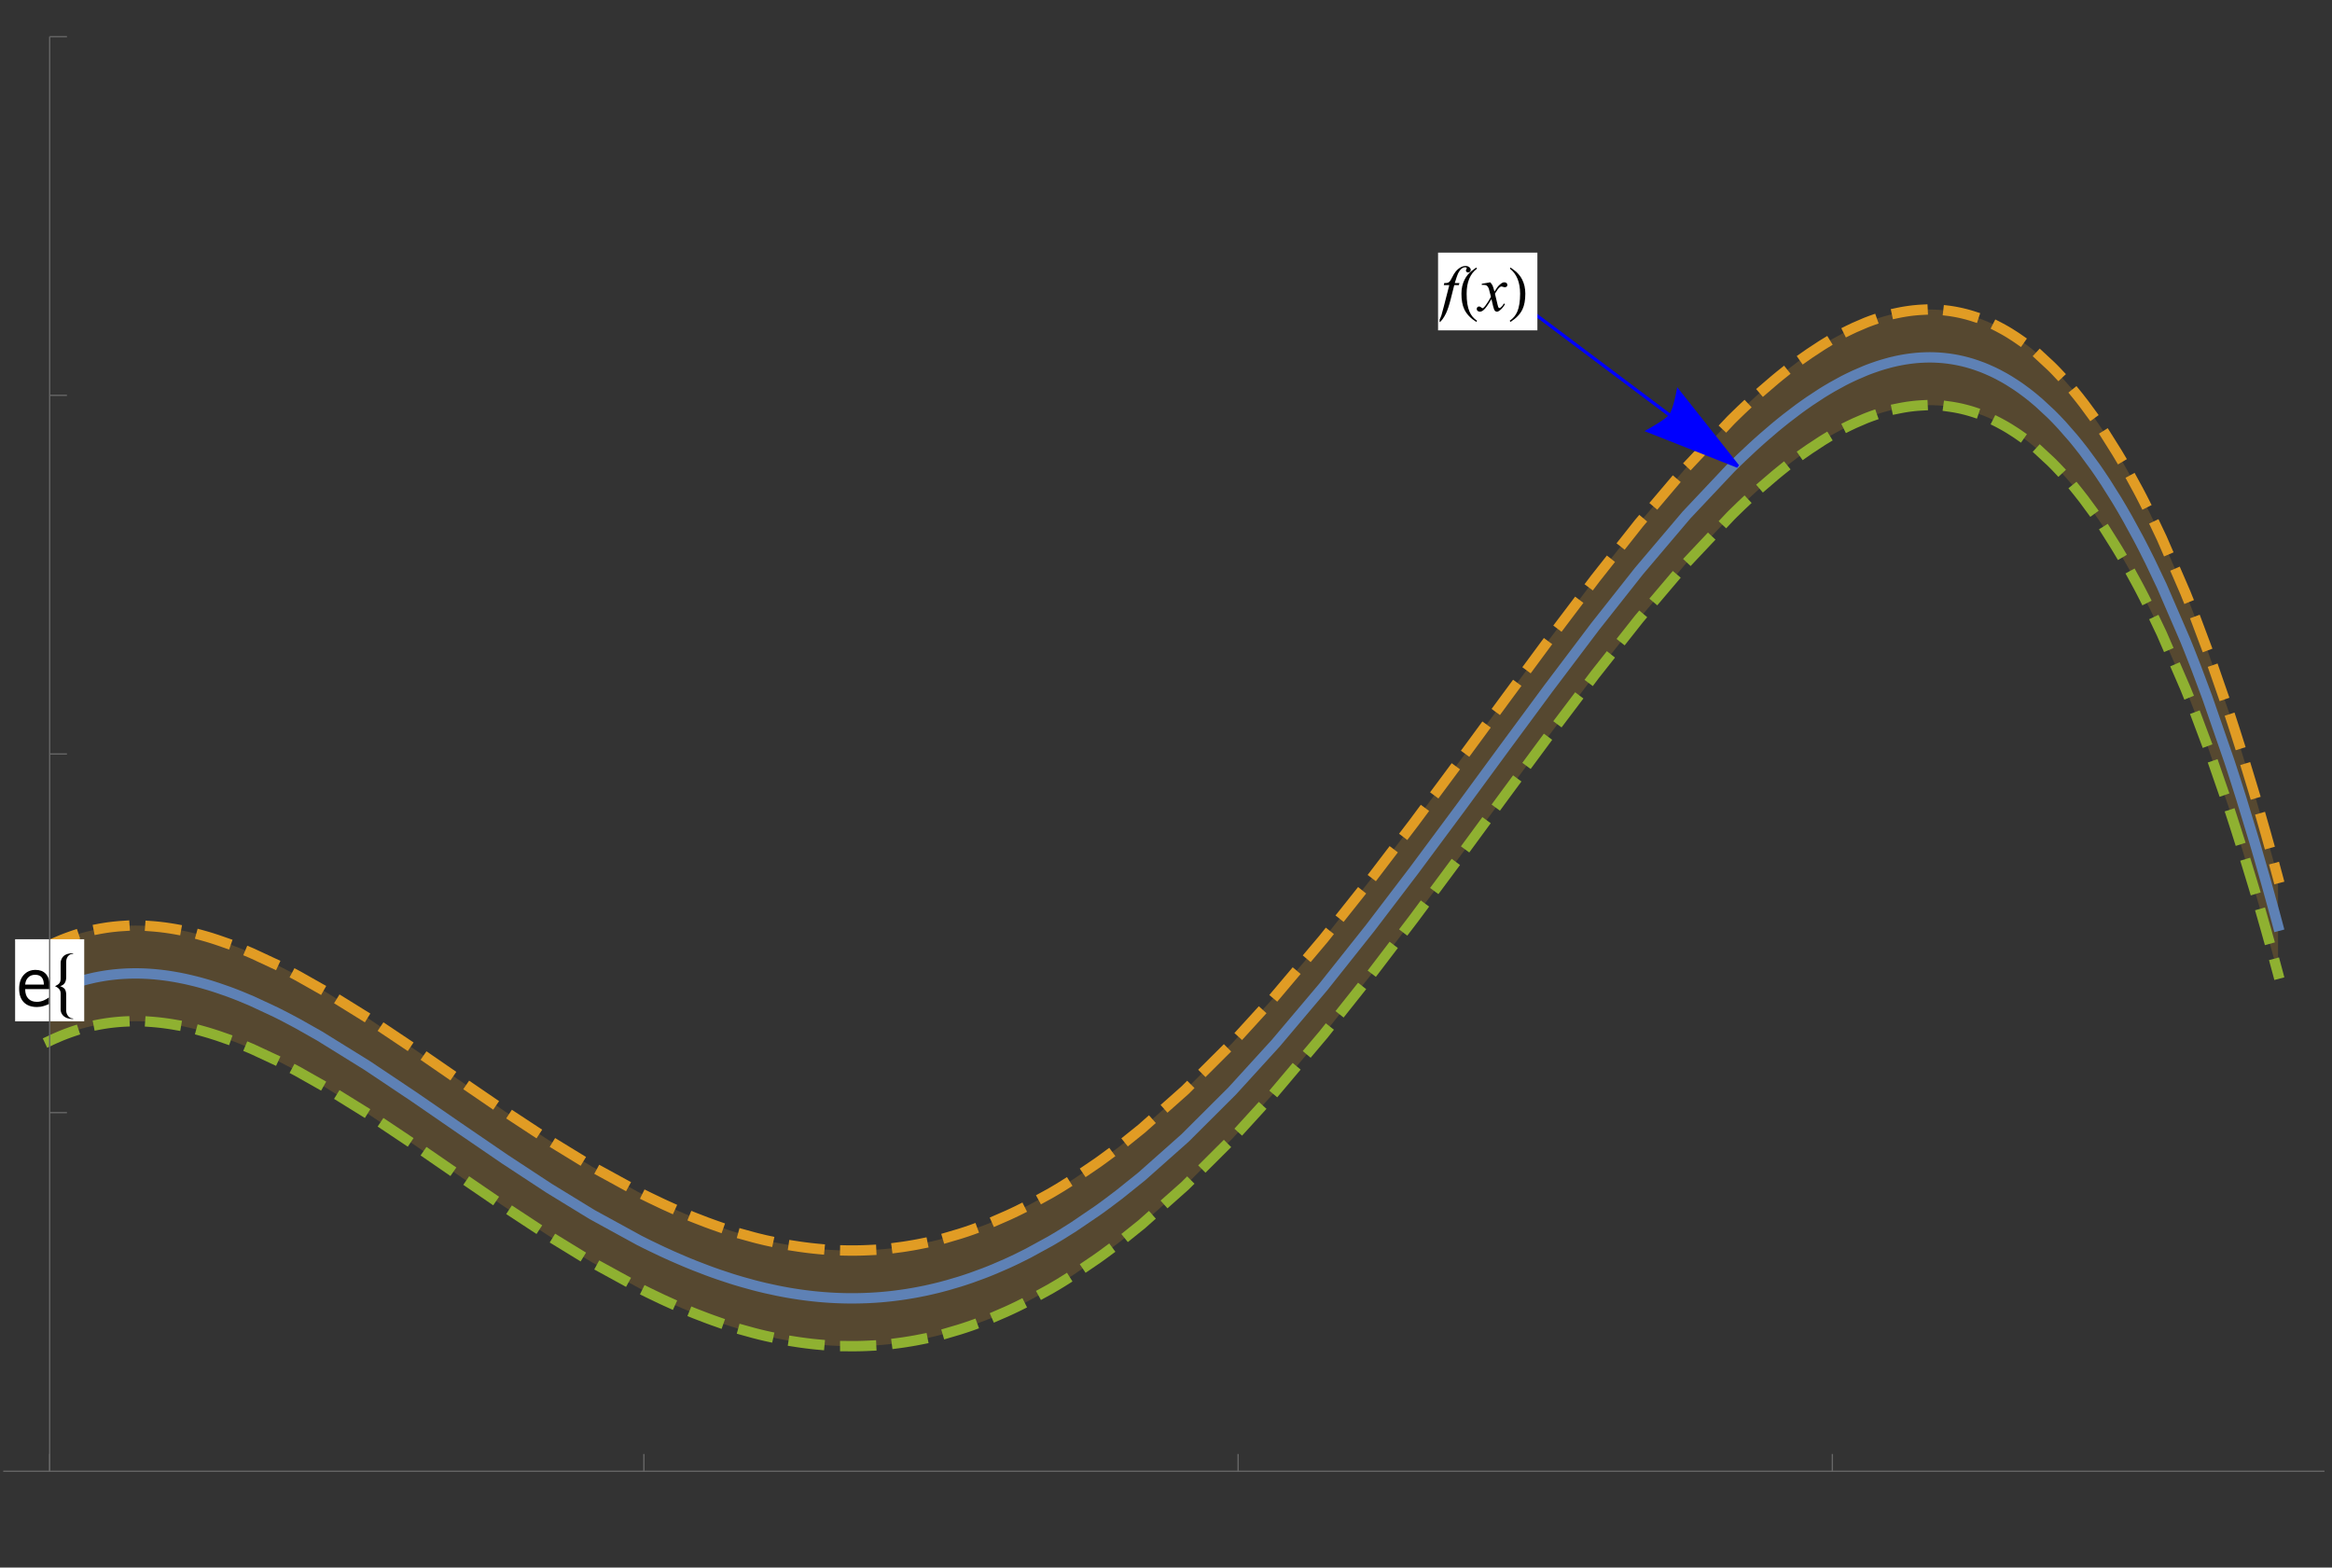 <?xml version="1.0" encoding="UTF-8"?>
<svg xmlns="http://www.w3.org/2000/svg" xmlns:xlink="http://www.w3.org/1999/xlink" width="540pt" height="363pt" viewBox="0 0 540 363" version="1.1">
<rect x="0" y="0" width="540" height="363" fill="#333333" stroke="none"/>
<defs>
<g>
<symbol overflow="visible" id="glyph0-0">
<path style="stroke:none;" d="M 1.875 0 L 1.875 -11.25 L 13.125 -11.25 L 13.125 0 Z M 2.812 -0.938 L 12.188 -0.938 L 12.188 -10.312 L 2.812 -10.312 Z M 2.812 -0.938 "/>
</symbol>
<symbol overflow="visible" id="glyph0-1">
<path style="stroke:none;" d="M 4.547 0.191 C 3.242 0.188 2.23 -0.176 1.512 -0.91 C 0.793 -1.645 0.434 -2.691 0.434 -4.043 C 0.434 -5.375 0.781 -6.434 1.48 -7.223 C 2.176 -8.008 3.09 -8.402 4.219 -8.406 C 4.727 -8.402 5.176 -8.328 5.566 -8.188 C 5.957 -8.039 6.297 -7.812 6.594 -7.5 C 6.883 -7.188 7.109 -6.805 7.266 -6.352 C 7.422 -5.898 7.5 -5.344 7.5 -4.695 L 7.5 -3.949 L 1.832 -3.949 C 1.828 -2.996 2.066 -2.266 2.547 -1.766 C 3.023 -1.258 3.688 -1.008 4.535 -1.012 C 4.836 -1.008 5.129 -1.043 5.422 -1.113 C 5.711 -1.18 5.977 -1.266 6.211 -1.375 C 6.461 -1.488 6.668 -1.598 6.84 -1.703 C 7.008 -1.805 7.152 -1.902 7.266 -2 L 7.348 -2 L 7.348 -0.5 C 7.184 -0.43 6.98 -0.352 6.746 -0.258 C 6.504 -0.164 6.289 -0.09 6.102 -0.035 C 5.828 0.035 5.586 0.09 5.371 0.133 C 5.152 0.168 4.879 0.188 4.547 0.191 Z M 6.16 -5.004 C 6.145 -5.371 6.102 -5.688 6.027 -5.961 C 5.945 -6.227 5.832 -6.457 5.691 -6.645 C 5.527 -6.848 5.32 -7 5.07 -7.109 C 4.816 -7.215 4.508 -7.27 4.137 -7.273 C 3.77 -7.27 3.457 -7.215 3.203 -7.109 C 2.945 -6.996 2.711 -6.836 2.504 -6.629 C 2.293 -6.41 2.137 -6.172 2.035 -5.914 C 1.926 -5.648 1.859 -5.348 1.832 -5.004 Z M 6.16 -5.004 "/>
</symbol>
<symbol overflow="visible" id="glyph1-0">
<path style="stroke:none;" d="M 1.125 0 L 1.125 -14.398 L 7.875 -14.398 L 7.875 0 Z M 2.25 -1.125 L 6.75 -1.125 L 6.75 -13.273 L 2.25 -13.273 Z M 2.25 -1.125 "/>
</symbol>
<symbol overflow="visible" id="glyph1-1">
<path style="stroke:none;" d="M 5.035 2.969 C 3.871 2.965 3.039 2.629 2.539 1.961 C 2.273 1.605 2.145 1.199 2.145 0.738 L 2.145 -2.969 C 2.145 -3.711 1.711 -4.262 0.844 -4.625 C 1.312 -4.848 1.637 -5.066 1.82 -5.281 C 2.035 -5.535 2.145 -5.887 2.145 -6.336 L 2.145 -10.047 C 2.145 -10.441 2.273 -10.844 2.539 -11.25 C 2.977 -11.922 3.809 -12.258 5.035 -12.262 L 5.035 -12.129 C 4.523 -12.129 4.117 -11.922 3.812 -11.516 C 3.559 -11.164 3.434 -10.766 3.438 -10.32 L 3.438 -6.734 C 3.434 -5.586 2.965 -4.891 2.031 -4.641 C 2.559 -4.461 2.926 -4.219 3.133 -3.918 C 3.332 -3.609 3.434 -3.16 3.438 -2.574 L 3.438 1.012 C 3.434 1.465 3.57 1.871 3.852 2.234 C 4.156 2.641 4.551 2.848 5.035 2.848 Z M 5.035 2.969 "/>
</symbol>
<symbol overflow="visible" id="glyph2-0">
<path style="stroke:none;" d="M 2.078 0 L 2.078 -9.375 L 9.578 -9.375 L 9.578 0 Z M 2.312 -0.234 L 9.344 -0.234 L 9.344 -9.141 L 2.312 -9.141 Z M 2.312 -0.234 "/>
</symbol>
<symbol overflow="visible" id="glyph2-1">
<path style="stroke:none;" d="M 4.445 -6.453 L 4.312 -5.969 L 3.246 -5.969 L 2.438 -2.77 C 2.082 -1.355 1.723 -0.266 1.363 0.504 C 0.848 1.594 0.297 2.344 -0.293 2.762 C -0.742 3.074 -1.191 3.234 -1.641 3.238 C -1.93 3.234 -2.176 3.145 -2.387 2.973 C -2.535 2.848 -2.613 2.691 -2.613 2.496 C -2.613 2.34 -2.551 2.203 -2.426 2.09 C -2.301 1.973 -2.148 1.914 -1.969 1.918 C -1.836 1.914 -1.723 1.957 -1.637 2.043 C -1.543 2.125 -1.5 2.219 -1.5 2.328 C -1.5 2.434 -1.551 2.535 -1.656 2.629 C -1.73 2.695 -1.77 2.746 -1.773 2.781 C -1.77 2.824 -1.754 2.859 -1.723 2.887 C -1.676 2.918 -1.605 2.934 -1.516 2.938 C -1.305 2.934 -1.082 2.867 -0.852 2.738 C -0.617 2.605 -0.414 2.41 -0.234 2.148 C -0.055 1.887 0.113 1.512 0.277 1.02 C 0.344 0.812 0.527 0.137 0.828 -1.012 L 2.102 -5.969 L 0.828 -5.969 L 0.93 -6.453 C 1.332 -6.449 1.617 -6.477 1.781 -6.535 C 1.941 -6.59 2.086 -6.699 2.223 -6.859 C 2.355 -7.016 2.531 -7.312 2.746 -7.75 C 3.031 -8.332 3.309 -8.785 3.574 -9.109 C 3.934 -9.543 4.312 -9.867 4.711 -10.086 C 5.109 -10.301 5.484 -10.41 5.836 -10.414 C 6.207 -10.41 6.504 -10.316 6.73 -10.133 C 6.953 -9.941 7.066 -9.738 7.066 -9.523 C 7.066 -9.348 7.008 -9.203 6.898 -9.09 C 6.781 -8.969 6.641 -8.91 6.469 -8.914 C 6.316 -8.91 6.191 -8.953 6.098 -9.043 C 6 -9.129 5.953 -9.234 5.953 -9.359 C 5.953 -9.434 5.984 -9.531 6.047 -9.648 C 6.109 -9.762 6.141 -9.84 6.145 -9.879 C 6.141 -9.949 6.117 -10 6.078 -10.035 C 6.012 -10.082 5.922 -10.105 5.801 -10.109 C 5.492 -10.105 5.215 -10.008 4.973 -9.812 C 4.645 -9.551 4.352 -9.145 4.094 -8.598 C 3.961 -8.309 3.719 -7.594 3.367 -6.453 Z M 4.445 -6.453 "/>
</symbol>
<symbol overflow="visible" id="glyph2-2">
<path style="stroke:none;" d="M 2.602 -6.629 C 2.84 -6.371 3.02 -6.117 3.141 -5.867 C 3.227 -5.688 3.371 -5.227 3.574 -4.484 L 4.219 -5.449 C 4.391 -5.684 4.598 -5.906 4.84 -6.117 C 5.082 -6.328 5.297 -6.473 5.484 -6.555 C 5.602 -6.602 5.73 -6.625 5.875 -6.629 C 6.082 -6.625 6.25 -6.57 6.375 -6.461 C 6.5 -6.348 6.562 -6.211 6.562 -6.051 C 6.562 -5.863 6.523 -5.734 6.453 -5.668 C 6.312 -5.543 6.156 -5.484 5.984 -5.484 C 5.875 -5.484 5.766 -5.504 5.656 -5.551 C 5.422 -5.625 5.27 -5.664 5.191 -5.668 C 5.074 -5.664 4.934 -5.598 4.773 -5.465 C 4.469 -5.207 4.109 -4.715 3.691 -3.992 L 4.293 -1.473 C 4.383 -1.082 4.461 -0.852 4.523 -0.781 C 4.586 -0.703 4.648 -0.668 4.719 -0.668 C 4.816 -0.668 4.938 -0.723 5.074 -0.836 C 5.34 -1.059 5.57 -1.352 5.766 -1.715 L 6.02 -1.582 C 5.707 -1.004 5.316 -0.523 4.848 -0.148 C 4.574 0.07 4.348 0.176 4.168 0.176 C 3.891 0.176 3.676 0.023 3.516 -0.285 C 3.414 -0.473 3.199 -1.293 2.879 -2.746 C 2.113 -1.422 1.504 -0.57 1.047 -0.191 C 0.746 0.055 0.457 0.176 0.184 0.176 C -0.012 0.176 -0.188 0.105 -0.352 -0.035 C -0.469 -0.145 -0.527 -0.289 -0.527 -0.469 C -0.527 -0.629 -0.473 -0.762 -0.363 -0.871 C -0.254 -0.977 -0.125 -1.031 0.031 -1.031 C 0.184 -1.031 0.352 -0.953 0.527 -0.797 C 0.652 -0.684 0.75 -0.625 0.82 -0.629 C 0.875 -0.625 0.949 -0.664 1.047 -0.746 C 1.273 -0.926 1.586 -1.328 1.984 -1.945 C 2.379 -2.562 2.637 -3.008 2.762 -3.281 C 2.457 -4.469 2.293 -5.094 2.27 -5.164 C 2.152 -5.477 2.008 -5.703 1.828 -5.836 C 1.648 -5.969 1.383 -6.035 1.031 -6.035 C 0.918 -6.035 0.789 -6.027 0.645 -6.02 L 0.645 -6.285 Z M 2.602 -6.629 "/>
</symbol>
<symbol overflow="visible" id="glyph3-0">
<path style="stroke:none;" d="M 0.938 0 L 0.938 -11.996 L 6.562 -11.996 L 6.562 0 Z M 1.875 -0.938 L 5.625 -0.938 L 5.625 -11.059 L 1.875 -11.059 Z M 1.875 -0.938 "/>
</symbol>
<symbol overflow="visible" id="glyph3-1">
<path style="stroke:none;" d="M 4.367 2.277 L 4.184 2.547 C 2.863 1.711 1.938 0.746 1.414 -0.359 C 0.965 -1.293 0.742 -2.504 0.746 -3.992 C 0.742 -5.227 0.992 -6.328 1.492 -7.289 C 1.855 -8 2.355 -8.629 2.996 -9.176 C 3.383 -9.469 3.773 -9.758 4.168 -10.047 L 4.336 -9.793 C 2.742 -8.582 1.945 -6.645 1.949 -3.977 C 1.945 -2.238 2.164 -0.863 2.609 0.16 C 2.98 1.043 3.566 1.75 4.367 2.277 Z M 4.367 2.277 "/>
</symbol>
<symbol overflow="visible" id="glyph3-2">
<path style="stroke:none;" d="M 4.066 -3.992 C 4.066 -2.504 3.844 -1.293 3.398 -0.359 C 2.875 0.746 1.949 1.711 0.629 2.547 L 0.445 2.277 C 1.242 1.75 1.828 1.043 2.211 0.16 C 2.641 -0.863 2.859 -2.238 2.863 -3.977 C 2.859 -6.645 2.066 -8.582 0.484 -9.793 L 0.645 -10.047 C 1.035 -9.758 1.426 -9.469 1.816 -9.176 C 2.457 -8.629 2.957 -8 3.324 -7.289 C 3.816 -6.328 4.066 -5.227 4.066 -3.992 Z M 4.066 -3.992 "/>
</symbol>
</g>
<clipPath id="clip1">
  <path d="M 332.398 58 L 356.641 58 L 356.641 77 L 332.398 77 Z M 332.398 58 "/>
</clipPath>
<clipPath id="clip2">
  <path d="M 333.359 61 L 341 61 L 341 76 L 333.359 76 Z M 333.359 61 "/>
</clipPath>
</defs>
<g id="surface8">
<path style=" stroke:none;fill-rule:nonzero;fill:rgb(88.071%,61.104%,14.204%);fill-opacity:0.2;" d="M 11.5 241.035 L 11.66 240.961 L 11.816 240.883 L 12.133 240.734 L 12.766 240.445 L 14.031 239.902 L 14.191 239.836 L 14.348 239.773 L 14.664 239.645 L 15.297 239.398 L 16.562 238.941 L 16.723 238.887 L 16.879 238.832 L 17.195 238.727 L 17.832 238.523 L 19.098 238.148 L 19.254 238.105 L 19.414 238.062 L 19.73 237.977 L 20.363 237.812 L 21.629 237.52 L 21.801 237.48 L 22.316 237.375 L 23 237.242 L 23.344 237.18 L 23.688 237.121 L 24.375 237.008 L 24.547 236.984 L 24.715 236.957 L 25.402 236.863 L 25.746 236.82 L 26.434 236.742 L 27.117 236.676 L 27.461 236.645 L 27.805 236.617 L 28.664 236.559 L 28.836 236.551 L 29.004 236.543 L 29.691 236.512 L 29.863 236.508 L 30.035 236.5 L 30.551 236.488 L 30.723 236.488 L 30.895 236.484 L 31.75 236.484 L 31.922 236.488 L 32.094 236.488 L 32.609 236.5 L 32.93 236.508 L 33.09 236.516 L 33.25 236.52 L 33.41 236.527 L 33.57 236.531 L 33.891 236.547 L 34.051 236.559 L 34.211 236.566 L 34.531 236.586 L 34.691 236.594 L 35.332 236.641 L 35.492 236.656 L 35.812 236.684 L 36.453 236.742 L 36.613 236.762 L 36.773 236.777 L 37.094 236.812 L 37.734 236.887 L 37.895 236.906 L 38.055 236.93 L 38.375 236.973 L 39.016 237.062 L 39.336 237.109 L 39.656 237.16 L 40.297 237.266 L 40.457 237.293 L 40.617 237.324 L 40.938 237.379 L 41.578 237.5 L 42.863 237.762 L 43.176 237.832 L 43.488 237.898 L 44.117 238.043 L 45.375 238.355 L 45.688 238.434 L 46.004 238.516 L 46.629 238.688 L 47.887 239.047 L 48.043 239.094 L 48.203 239.141 L 48.516 239.234 L 49.145 239.43 L 50.398 239.832 L 52.914 240.711 L 53.082 240.773 L 53.254 240.836 L 53.594 240.965 L 54.277 241.223 L 55.641 241.762 L 58.363 242.902 L 63.816 245.445 L 63.977 245.523 L 64.453 245.762 L 65.09 246.082 L 66.359 246.738 L 68.906 248.094 L 73.992 250.969 L 85.02 257.805 L 95.848 265.043 L 105.945 272 L 116.898 279.492 L 127.121 286.211 L 137.141 292.344 L 148.016 298.297 L 148.176 298.375 L 148.332 298.457 L 149.285 298.934 L 150.555 299.559 L 153.09 300.773 L 153.25 300.848 L 153.406 300.922 L 153.723 301.066 L 154.359 301.359 L 155.625 301.93 L 158.164 303.035 L 158.336 303.105 L 158.508 303.18 L 158.852 303.324 L 159.539 303.605 L 160.914 304.164 L 163.664 305.223 L 163.836 305.285 L 164.008 305.352 L 164.352 305.477 L 165.035 305.727 L 166.41 306.211 L 169.16 307.121 L 169.332 307.176 L 169.5 307.227 L 169.836 307.332 L 170.512 307.539 L 171.859 307.941 L 174.559 308.688 L 174.73 308.73 L 175.234 308.859 L 175.91 309.031 L 177.258 309.352 L 179.957 309.941 L 180.117 309.973 L 180.273 310.004 L 180.59 310.066 L 181.219 310.188 L 182.477 310.414 L 182.789 310.469 L 183.105 310.523 L 183.734 310.625 L 184.992 310.82 L 185.152 310.84 L 185.621 310.91 L 186.254 310.992 L 186.41 311.016 L 186.566 311.035 L 186.883 311.074 L 187.512 311.148 L 187.824 311.188 L 188.141 311.223 L 188.77 311.289 L 188.926 311.305 L 189.086 311.32 L 189.398 311.348 L 190.027 311.406 L 190.371 311.438 L 190.711 311.465 L 190.883 311.477 L 191.051 311.488 L 191.395 311.516 L 191.562 311.527 L 192.078 311.562 L 192.758 311.602 L 193.102 311.617 L 193.441 311.637 L 193.613 311.645 L 193.781 311.652 L 194.125 311.664 L 194.293 311.672 L 194.465 311.676 L 194.637 311.684 L 194.809 311.688 L 194.977 311.691 L 195.148 311.699 L 195.32 311.703 L 195.488 311.707 L 195.66 311.711 L 195.832 311.711 L 196 311.715 L 196.172 311.719 L 196.344 311.719 L 196.512 311.723 L 196.684 311.723 L 196.855 311.727 L 197.707 311.727 L 197.879 311.723 L 198.219 311.723 L 198.562 311.715 L 198.73 311.715 L 199.074 311.707 L 199.242 311.703 L 199.586 311.695 L 199.754 311.691 L 199.926 311.684 L 200.266 311.672 L 200.438 311.668 L 200.609 311.66 L 200.949 311.645 L 201.27 311.629 L 201.586 311.613 L 201.906 311.598 L 202.223 311.578 L 202.383 311.566 L 202.543 311.559 L 202.863 311.535 L 203.5 311.492 L 203.656 311.48 L 203.816 311.465 L 204.137 311.441 L 204.773 311.383 L 206.047 311.258 L 206.207 311.238 L 206.367 311.223 L 206.684 311.184 L 207.32 311.109 L 208.594 310.941 L 209.234 310.848 L 209.871 310.75 L 211.145 310.543 L 211.488 310.48 L 211.836 310.422 L 212.523 310.293 L 213.906 310.02 L 214.078 309.984 L 214.25 309.945 L 214.598 309.871 L 215.285 309.719 L 216.668 309.398 L 217.012 309.312 L 217.359 309.227 L 218.047 309.051 L 219.43 308.68 L 222.191 307.867 L 222.527 307.758 L 223.547 307.43 L 224.902 306.969 L 227.613 305.98 L 227.781 305.918 L 227.953 305.852 L 228.289 305.719 L 228.969 305.453 L 230.324 304.898 L 233.035 303.723 L 233.191 303.648 L 233.352 303.578 L 233.668 303.434 L 234.301 303.141 L 235.562 302.539 L 238.094 301.277 L 243.152 298.512 L 243.324 298.41 L 243.496 298.312 L 243.836 298.109 L 244.523 297.707 L 245.895 296.879 L 248.637 295.152 L 254.121 291.426 L 254.281 291.309 L 254.441 291.195 L 255.402 290.504 L 256.68 289.562 L 259.242 287.621 L 264.363 283.512 L 274.402 274.598 L 285.297 263.738 L 295.461 252.59 L 306.477 239.551 L 317.293 225.945 L 327.379 212.711 L 338.32 197.973 L 348.531 184.059 L 358.543 170.496 L 369.406 156.117 L 379.543 143.289 L 390.527 130.336 L 400.789 119.449 L 401.102 119.137 L 401.418 118.824 L 402.047 118.211 L 403.301 116.992 L 405.816 114.633 L 405.973 114.488 L 406.133 114.348 L 406.445 114.059 L 407.074 113.492 L 408.332 112.375 L 410.848 110.219 L 411.016 110.074 L 411.188 109.934 L 411.527 109.652 L 412.211 109.094 L 413.574 108 L 416.301 105.918 L 416.473 105.793 L 416.641 105.668 L 416.984 105.422 L 417.664 104.93 L 419.027 103.98 L 421.758 102.188 L 421.914 102.086 L 422.074 101.988 L 422.395 101.789 L 423.031 101.402 L 424.301 100.652 L 426.848 99.258 L 427.168 99.094 L 427.484 98.93 L 428.121 98.613 L 429.395 98.008 L 431.941 96.91 L 432.113 96.844 L 432.285 96.773 L 432.629 96.641 L 433.32 96.383 L 434.699 95.898 L 435.043 95.789 L 435.387 95.676 L 436.078 95.465 L 437.457 95.082 L 437.629 95.035 L 437.801 94.992 L 438.148 94.906 L 438.836 94.746 L 439.18 94.668 L 439.527 94.598 L 440.215 94.461 L 440.559 94.398 L 440.906 94.336 L 441.766 94.199 L 441.941 94.176 L 442.285 94.129 L 442.973 94.047 L 443.145 94.027 L 443.312 94.008 L 443.652 93.977 L 443.988 93.945 L 444.328 93.922 L 444.496 93.91 L 444.668 93.898 L 444.836 93.887 L 445.004 93.879 L 445.176 93.867 L 445.344 93.859 L 445.512 93.855 L 445.684 93.848 L 446.02 93.84 L 446.191 93.836 L 446.527 93.828 L 447.035 93.828 L 447.207 93.832 L 447.375 93.832 L 447.543 93.836 L 447.715 93.84 L 447.883 93.844 L 448.051 93.852 L 448.223 93.855 L 448.559 93.871 L 448.73 93.883 L 448.898 93.891 L 449.066 93.902 L 449.238 93.914 L 449.406 93.926 L 449.746 93.953 L 450.082 93.984 L 450.422 94.02 L 450.59 94.039 L 450.762 94.059 L 451.098 94.102 L 451.27 94.125 L 451.438 94.148 L 451.777 94.195 L 452.113 94.25 L 452.453 94.305 L 452.621 94.336 L 452.793 94.367 L 453.129 94.43 L 453.809 94.566 L 453.965 94.602 L 454.125 94.637 L 454.441 94.711 L 455.07 94.867 L 455.23 94.906 L 455.387 94.949 L 455.703 95.035 L 456.336 95.215 L 456.492 95.266 L 456.648 95.312 L 456.965 95.41 L 457.598 95.621 L 458.859 96.078 L 459.02 96.137 L 459.176 96.199 L 459.492 96.324 L 460.125 96.59 L 461.387 97.156 L 461.547 97.23 L 461.703 97.305 L 462.02 97.461 L 462.652 97.777 L 463.914 98.457 L 464.258 98.652 L 464.598 98.852 L 465.285 99.262 L 466.652 100.133 L 466.996 100.359 L 467.34 100.594 L 468.023 101.074 L 469.395 102.086 L 469.562 102.219 L 469.734 102.352 L 470.078 102.621 L 470.762 103.172 L 472.133 104.328 L 474.871 106.867 L 475.031 107.023 L 475.512 107.504 L 476.152 108.156 L 477.43 109.512 L 479.988 112.43 L 480.148 112.621 L 480.305 112.816 L 480.625 113.203 L 481.266 113.996 L 482.543 115.629 L 485.102 119.113 L 485.258 119.34 L 485.414 119.562 L 485.73 120.016 L 486.355 120.93 L 487.609 122.816 L 490.117 126.809 L 490.742 127.855 L 491.371 128.918 L 492.625 131.102 L 495.133 135.691 L 495.301 136.016 L 495.473 136.34 L 495.812 136.992 L 496.492 138.312 L 497.852 141.027 L 500.57 146.738 L 506.012 159.316 L 506.172 159.707 L 506.328 160.098 L 506.648 160.887 L 507.281 162.48 L 508.551 165.73 L 511.09 172.504 L 516.164 187.156 L 516.344 187.695 L 516.52 188.234 L 516.875 189.32 L 517.582 191.516 L 519 195.992 L 521.832 205.316 L 522.012 205.914 L 522.188 206.516 L 522.543 207.723 L 523.25 210.164 L 524.668 215.137 L 524.844 215.766 L 525.02 216.398 L 525.375 217.668 L 526.082 220.234 L 526.262 220.883 L 526.438 221.531 L 526.793 222.832 L 527.145 224.145 L 527.324 224.805 L 527.5 225.465 L 527.5 203.316 L 527.324 202.656 L 527.145 202 L 526.969 201.34 L 526.793 200.688 L 526.438 199.383 L 526.262 198.734 L 526.082 198.09 L 525.375 195.523 L 525.02 194.254 L 524.668 192.988 L 523.25 188.016 L 522.543 185.578 L 522.188 184.371 L 522.012 183.77 L 521.832 183.168 L 519 173.848 L 517.582 169.367 L 516.875 167.176 L 516.52 166.09 L 516.344 165.547 L 516.164 165.008 L 511.09 150.359 L 508.551 143.586 L 507.281 140.332 L 506.648 138.742 L 506.328 137.953 L 506.172 137.559 L 506.012 137.168 L 500.57 124.59 L 497.852 118.883 L 496.492 116.168 L 495.812 114.844 L 495.473 114.191 L 495.301 113.867 L 495.133 113.547 L 492.625 108.953 L 491.371 106.77 L 490.742 105.707 L 490.273 104.922 L 490.117 104.664 L 487.609 100.672 L 486.355 98.785 L 485.73 97.867 L 485.414 97.418 L 485.258 97.191 L 485.102 96.969 L 482.543 93.484 L 481.266 91.848 L 480.625 91.059 L 480.305 90.668 L 480.148 90.477 L 479.988 90.285 L 477.43 87.367 L 476.152 86.012 L 475.512 85.355 L 475.191 85.035 L 474.871 84.723 L 472.133 82.184 L 470.762 81.023 L 470.078 80.473 L 469.734 80.203 L 469.562 80.07 L 469.395 79.941 L 468.023 78.926 L 467.34 78.449 L 466.996 78.215 L 466.824 78.102 L 466.652 77.984 L 465.285 77.113 L 464.598 76.703 L 464.258 76.508 L 463.914 76.312 L 462.652 75.633 L 462.02 75.312 L 461.703 75.16 L 461.547 75.082 L 461.387 75.008 L 460.125 74.441 L 459.492 74.18 L 459.176 74.055 L 459.02 73.992 L 458.859 73.93 L 457.598 73.473 L 456.965 73.266 L 456.648 73.164 L 456.336 73.07 L 455.703 72.887 L 455.387 72.801 L 455.23 72.762 L 455.07 72.719 L 454.441 72.566 L 454.125 72.492 L 453.965 72.457 L 453.809 72.422 L 453.129 72.285 L 452.793 72.219 L 452.621 72.188 L 452.453 72.16 L 452.113 72.102 L 451.945 72.078 L 451.777 72.051 L 451.438 72 L 451.27 71.977 L 451.098 71.957 L 450.762 71.914 L 450.59 71.895 L 450.422 71.875 L 450.082 71.84 L 449.746 71.809 L 449.406 71.781 L 449.238 71.77 L 449.066 71.758 L 448.73 71.734 L 448.559 71.727 L 448.223 71.711 L 448.051 71.703 L 447.715 71.695 L 447.543 71.691 L 447.207 71.684 L 446.527 71.684 L 446.359 71.688 L 446.191 71.688 L 446.02 71.691 L 445.852 71.695 L 445.684 71.703 L 445.512 71.707 L 445.176 71.723 L 445.004 71.73 L 444.836 71.742 L 444.668 71.75 L 444.496 71.762 L 444.328 71.773 L 443.988 71.801 L 443.652 71.832 L 443.312 71.863 L 443.145 71.883 L 442.973 71.898 L 442.285 71.984 L 441.941 72.031 L 441.766 72.055 L 441.594 72.082 L 441.25 72.133 L 441.078 72.16 L 440.906 72.191 L 440.559 72.25 L 440.215 72.312 L 439.527 72.449 L 439.18 72.523 L 439.008 72.559 L 438.836 72.598 L 438.148 72.762 L 437.801 72.844 L 437.629 72.891 L 437.457 72.934 L 436.078 73.32 L 435.387 73.531 L 434.871 73.695 L 434.699 73.754 L 433.32 74.238 L 432.629 74.496 L 432.113 74.695 L 431.941 74.766 L 429.395 75.863 L 428.121 76.469 L 427.484 76.785 L 427.168 76.945 L 427.008 77.027 L 426.848 77.113 L 424.301 78.504 L 423.031 79.254 L 422.395 79.645 L 422.074 79.84 L 421.914 79.941 L 421.758 80.039 L 419.027 81.832 L 417.664 82.785 L 416.984 83.273 L 416.641 83.523 L 416.473 83.648 L 416.301 83.773 L 413.574 85.855 L 412.211 86.945 L 411.527 87.504 L 411.188 87.785 L 411.016 87.93 L 410.848 88.07 L 408.332 90.227 L 407.074 91.344 L 406.445 91.914 L 406.133 92.199 L 405.973 92.344 L 405.816 92.488 L 403.301 94.848 L 402.047 96.062 L 401.418 96.68 L 401.102 96.988 L 400.789 97.301 L 390.527 108.188 L 379.543 121.141 L 369.406 133.973 L 358.543 148.348 L 348.531 161.914 L 338.32 175.824 L 327.379 190.562 L 317.293 203.797 L 306.477 217.402 L 295.461 230.445 L 285.297 241.594 L 274.402 252.453 L 264.363 261.363 L 259.242 265.473 L 256.68 267.414 L 255.402 268.355 L 254.762 268.82 L 254.441 269.051 L 254.121 269.277 L 248.637 273.004 L 245.895 274.73 L 244.523 275.559 L 243.836 275.965 L 243.496 276.164 L 243.324 276.266 L 243.152 276.363 L 238.094 279.133 L 235.562 280.395 L 234.301 280.996 L 233.668 281.289 L 233.352 281.434 L 233.191 281.504 L 233.035 281.574 L 230.324 282.754 L 228.969 283.305 L 228.289 283.574 L 227.953 283.703 L 227.781 283.77 L 227.613 283.836 L 224.902 284.824 L 223.547 285.285 L 222.527 285.613 L 222.359 285.664 L 222.191 285.719 L 219.43 286.535 L 218.047 286.906 L 217.359 287.082 L 217.012 287.168 L 216.84 287.211 L 216.668 287.25 L 215.285 287.574 L 214.598 287.727 L 214.25 287.801 L 213.906 287.871 L 212.523 288.148 L 211.836 288.273 L 211.488 288.336 L 211.316 288.367 L 211.145 288.395 L 209.871 288.605 L 209.234 288.703 L 208.754 288.773 L 208.594 288.793 L 207.32 288.961 L 206.684 289.039 L 206.367 289.074 L 206.207 289.094 L 206.047 289.109 L 204.773 289.238 L 204.137 289.293 L 203.816 289.32 L 203.656 289.332 L 203.5 289.344 L 202.863 289.391 L 202.543 289.41 L 202.223 289.434 L 201.906 289.449 L 201.746 289.461 L 201.586 289.469 L 201.27 289.484 L 200.949 289.5 L 200.609 289.512 L 200.266 289.527 L 199.926 289.539 L 199.754 289.543 L 199.586 289.547 L 199.414 289.555 L 199.242 289.559 L 199.074 289.562 L 198.902 289.562 L 198.73 289.566 L 198.562 289.57 L 198.391 289.574 L 198.219 289.574 L 198.051 289.578 L 196.684 289.578 L 196.512 289.574 L 196.344 289.574 L 196.172 289.57 L 196 289.57 L 195.832 289.566 L 195.488 289.559 L 195.32 289.555 L 194.977 289.547 L 194.809 289.543 L 194.637 289.535 L 194.465 289.531 L 194.293 289.523 L 194.125 289.52 L 193.781 289.504 L 193.613 289.496 L 193.441 289.488 L 193.102 289.473 L 192.93 289.465 L 192.758 289.453 L 192.078 289.414 L 191.562 289.379 L 191.395 289.367 L 191.051 289.344 L 190.883 289.332 L 190.711 289.316 L 190.371 289.289 L 190.199 289.273 L 190.027 289.262 L 189.398 289.203 L 189.086 289.172 L 188.926 289.156 L 188.77 289.141 L 188.141 289.074 L 187.824 289.039 L 187.668 289.023 L 187.512 289.004 L 186.883 288.926 L 186.566 288.887 L 186.254 288.848 L 185.621 288.762 L 185.309 288.719 L 185.152 288.695 L 184.992 288.672 L 183.734 288.48 L 183.105 288.375 L 182.789 288.324 L 182.477 288.27 L 181.219 288.039 L 180.59 287.918 L 180.273 287.859 L 180.117 287.824 L 179.957 287.793 L 177.258 287.207 L 175.91 286.883 L 175.234 286.715 L 174.898 286.629 L 174.73 286.582 L 174.559 286.539 L 171.859 285.797 L 170.512 285.395 L 169.836 285.188 L 169.5 285.082 L 169.332 285.027 L 169.16 284.977 L 166.41 284.062 L 165.035 283.578 L 164.352 283.328 L 163.664 283.078 L 160.914 282.016 L 159.539 281.461 L 158.852 281.176 L 158.508 281.031 L 158.336 280.961 L 158.164 280.887 L 155.625 279.785 L 154.359 279.211 L 153.723 278.922 L 153.406 278.773 L 153.25 278.699 L 153.09 278.625 L 150.555 277.414 L 149.285 276.789 L 148.652 276.469 L 148.332 276.312 L 148.176 276.23 L 148.016 276.148 L 137.141 270.195 L 127.121 264.066 L 116.898 257.348 L 105.945 249.855 L 95.848 242.898 L 85.02 235.656 L 73.992 228.82 L 68.906 225.945 L 66.359 224.594 L 65.09 223.938 L 64.453 223.617 L 63.977 223.379 L 63.816 223.301 L 58.363 220.758 L 55.641 219.613 L 54.277 219.078 L 53.594 218.816 L 53.254 218.691 L 53.082 218.629 L 52.914 218.566 L 50.398 217.688 L 49.145 217.281 L 48.516 217.086 L 48.203 216.992 L 48.043 216.945 L 47.887 216.898 L 46.629 216.543 L 46.004 216.371 L 45.688 216.289 L 45.531 216.246 L 45.375 216.207 L 44.117 215.898 L 43.488 215.754 L 43.02 215.648 L 42.863 215.617 L 41.578 215.355 L 40.938 215.234 L 40.617 215.176 L 40.297 215.121 L 39.656 215.016 L 39.336 214.965 L 38.375 214.824 L 38.055 214.781 L 37.094 214.664 L 36.773 214.629 L 35.812 214.535 L 35.492 214.508 L 34.531 214.438 L 34.211 214.418 L 33.41 214.379 L 33.25 214.375 L 33.09 214.367 L 32.93 214.363 L 32.77 214.355 L 32.609 214.352 L 32.266 214.344 L 32.094 214.344 L 31.922 214.34 L 31.75 214.34 L 31.578 214.336 L 31.234 214.336 L 31.066 214.34 L 30.723 214.34 L 29.863 214.359 L 29.691 214.367 L 29.52 214.371 L 29.004 214.395 L 28.836 214.402 L 28.664 214.414 L 28.492 214.422 L 27.805 214.469 L 27.461 214.496 L 27.117 214.527 L 26.434 214.594 L 25.746 214.672 L 25.402 214.719 L 25.23 214.738 L 25.059 214.762 L 24.715 214.812 L 24.547 214.836 L 23.688 214.973 L 23.344 215.031 L 23 215.094 L 22.316 215.227 L 21.973 215.297 L 21.801 215.336 L 21.629 215.371 L 20.363 215.668 L 19.414 215.914 L 19.254 215.957 L 19.098 216.004 L 17.832 216.379 L 17.195 216.582 L 16.879 216.688 L 16.723 216.742 L 16.562 216.797 L 15.297 217.254 L 14.664 217.5 L 14.348 217.625 L 14.191 217.691 L 14.031 217.754 L 12.766 218.301 L 12.133 218.59 L 11.816 218.738 L 11.66 218.812 L 11.5 218.891 Z M 11.5 241.035 "/>
<path style="fill:none;stroke-width:2.4;stroke-linecap:square;stroke-linejoin:miter;stroke:rgb(36.841%,50.677%,70.979%);stroke-opacity:1;stroke-miterlimit:3.25;" d="M 110.5 241.961 L 110.66 241.887 L 110.816 241.812 L 111.133 241.664 L 111.766 241.375 L 113.031 240.828 L 113.191 240.762 L 113.348 240.699 L 113.664 240.574 L 114.297 240.328 L 115.562 239.867 L 115.723 239.812 L 115.879 239.762 L 116.195 239.656 L 116.832 239.453 L 118.098 239.074 L 118.254 239.031 L 118.414 238.988 L 118.73 238.902 L 119.363 238.742 L 120.629 238.445 L 120.801 238.406 L 121.316 238.301 L 122 238.168 L 122.344 238.105 L 122.688 238.047 L 123.375 237.934 L 123.547 237.91 L 123.715 237.883 L 124.402 237.789 L 124.746 237.746 L 125.434 237.668 L 126.117 237.602 L 126.461 237.57 L 126.805 237.543 L 127.492 237.496 L 127.664 237.488 L 127.836 237.477 L 128.004 237.469 L 128.691 237.438 L 129.723 237.414 L 129.895 237.414 L 130.066 237.41 L 130.75 237.41 L 130.922 237.414 L 131.094 237.414 L 131.609 237.426 L 131.93 237.434 L 132.09 237.441 L 132.25 237.445 L 133.211 237.492 L 133.531 237.512 L 134.492 237.582 L 134.812 237.609 L 135.773 237.703 L 136.094 237.738 L 137.055 237.855 L 137.375 237.898 L 138.016 237.988 L 138.176 238.012 L 138.336 238.039 L 138.656 238.09 L 139.297 238.195 L 139.617 238.25 L 140.578 238.426 L 141.863 238.688 L 142.488 238.828 L 143.117 238.973 L 144.375 239.281 L 144.531 239.32 L 144.688 239.363 L 145.004 239.445 L 145.629 239.613 L 146.887 239.973 L 147.043 240.02 L 147.203 240.066 L 147.516 240.16 L 148.145 240.355 L 149.398 240.762 L 151.914 241.637 L 152.082 241.699 L 152.254 241.766 L 152.594 241.891 L 153.277 242.148 L 154.641 242.688 L 157.363 243.828 L 162.816 246.371 L 162.977 246.449 L 163.133 246.531 L 163.453 246.688 L 164.09 247.012 L 165.359 247.664 L 167.906 249.02 L 172.992 251.895 L 184.02 258.73 L 194.848 265.973 L 204.945 272.93 L 215.898 280.422 L 226.121 287.137 L 236.141 293.27 L 247.016 299.223 L 247.176 299.305 L 247.652 299.543 L 248.285 299.863 L 249.555 300.488 L 252.09 301.699 L 252.25 301.773 L 252.406 301.848 L 252.723 301.992 L 253.359 302.285 L 254.625 302.859 L 257.164 303.961 L 257.336 304.031 L 257.508 304.105 L 257.852 304.25 L 258.539 304.535 L 259.914 305.09 L 262.664 306.148 L 262.836 306.215 L 263.352 306.402 L 264.035 306.652 L 265.41 307.137 L 268.16 308.047 L 268.332 308.102 L 268.5 308.156 L 268.836 308.262 L 269.512 308.469 L 270.859 308.867 L 273.559 309.613 L 273.73 309.656 L 274.234 309.785 L 274.91 309.957 L 276.258 310.281 L 278.957 310.867 L 279.117 310.898 L 279.273 310.93 L 279.59 310.992 L 280.219 311.113 L 281.477 311.344 L 281.789 311.398 L 282.105 311.449 L 282.734 311.555 L 283.992 311.746 L 284.152 311.77 L 284.309 311.793 L 284.621 311.836 L 285.254 311.922 L 285.566 311.961 L 285.883 312 L 286.512 312.078 L 286.668 312.094 L 286.824 312.113 L 287.141 312.148 L 287.77 312.215 L 287.926 312.23 L 288.086 312.246 L 288.398 312.277 L 289.027 312.332 L 289.371 312.363 L 289.711 312.391 L 289.883 312.402 L 290.051 312.418 L 290.395 312.441 L 290.562 312.453 L 291.078 312.488 L 291.758 312.527 L 291.93 312.535 L 292.102 312.547 L 292.441 312.562 L 292.613 312.57 L 292.781 312.578 L 293.125 312.59 L 293.293 312.598 L 293.465 312.605 L 293.809 312.613 L 293.977 312.621 L 294.32 312.629 L 294.488 312.633 L 294.832 312.641 L 295 312.645 L 295.172 312.645 L 295.344 312.648 L 295.512 312.648 L 295.684 312.652 L 296.879 312.652 L 297.051 312.648 L 297.219 312.648 L 297.391 312.645 L 297.562 312.645 L 297.73 312.641 L 298.074 312.633 L 298.242 312.629 L 298.586 312.621 L 298.754 312.617 L 298.926 312.609 L 299.266 312.598 L 299.438 312.594 L 299.609 312.586 L 299.949 312.57 L 300.109 312.566 L 300.27 312.559 L 300.586 312.539 L 300.906 312.523 L 301.223 312.504 L 301.383 312.496 L 301.543 312.484 L 301.863 312.465 L 302.5 312.418 L 302.656 312.406 L 302.816 312.395 L 303.137 312.367 L 303.773 312.312 L 305.047 312.184 L 305.207 312.164 L 305.367 312.148 L 305.684 312.113 L 306.32 312.035 L 307.594 311.867 L 308.234 311.773 L 308.871 311.68 L 310.145 311.469 L 310.316 311.441 L 310.488 311.41 L 310.836 311.348 L 311.523 311.219 L 312.906 310.945 L 313.25 310.875 L 313.598 310.801 L 314.285 310.648 L 315.668 310.324 L 315.84 310.281 L 316.012 310.242 L 316.359 310.156 L 317.047 309.977 L 318.43 309.605 L 321.191 308.793 L 321.527 308.684 L 321.867 308.578 L 322.547 308.355 L 323.902 307.898 L 326.613 306.906 L 326.781 306.844 L 326.953 306.777 L 327.289 306.645 L 327.969 306.379 L 329.324 305.824 L 332.035 304.648 L 332.191 304.578 L 332.352 304.504 L 332.668 304.359 L 333.301 304.066 L 334.562 303.469 L 337.094 302.203 L 342.152 299.438 L 342.324 299.34 L 342.496 299.238 L 342.836 299.039 L 343.523 298.633 L 344.895 297.805 L 347.637 296.078 L 353.121 292.352 L 353.281 292.238 L 353.441 292.121 L 353.762 291.895 L 354.402 291.43 L 355.68 290.488 L 358.242 288.547 L 363.363 284.438 L 373.402 275.527 L 384.297 264.664 L 394.461 253.516 L 405.477 240.477 L 416.293 226.871 L 426.379 213.637 L 437.32 198.898 L 447.531 184.984 L 457.543 171.422 L 468.406 157.043 L 478.543 144.215 L 489.527 131.262 L 499.789 120.375 L 500.102 120.062 L 500.418 119.754 L 501.047 119.137 L 502.301 117.922 L 504.816 115.562 L 504.973 115.418 L 505.133 115.273 L 505.445 114.988 L 506.074 114.418 L 507.332 113.301 L 509.848 111.145 L 510.016 111 L 510.188 110.859 L 510.527 110.578 L 511.211 110.02 L 512.574 108.926 L 515.301 106.848 L 515.473 106.719 L 515.641 106.594 L 515.984 106.348 L 516.664 105.859 L 518.027 104.906 L 520.758 103.113 L 520.914 103.012 L 521.074 102.914 L 521.395 102.715 L 522.031 102.328 L 523.301 101.578 L 525.848 100.184 L 526.168 100.02 L 526.484 99.859 L 527.121 99.543 L 528.395 98.938 L 530.941 97.84 L 531.113 97.77 L 531.285 97.703 L 531.629 97.566 L 532.32 97.309 L 533.699 96.828 L 533.871 96.77 L 534.387 96.605 L 535.078 96.395 L 536.457 96.008 L 536.629 95.961 L 536.801 95.918 L 537.148 95.832 L 537.836 95.672 L 538.18 95.594 L 538.527 95.523 L 539.215 95.387 L 539.559 95.324 L 539.906 95.262 L 540.594 95.152 L 540.766 95.129 L 540.941 95.102 L 541.285 95.055 L 541.973 94.973 L 542.145 94.953 L 542.312 94.938 L 542.652 94.902 L 542.82 94.887 L 542.988 94.875 L 543.328 94.848 L 543.496 94.836 L 543.668 94.824 L 543.836 94.812 L 544.004 94.805 L 544.176 94.797 L 544.512 94.781 L 544.684 94.773 L 545.02 94.766 L 545.191 94.762 L 545.359 94.758 L 545.527 94.758 L 545.699 94.754 L 546.035 94.754 L 546.207 94.758 L 546.375 94.758 L 546.543 94.762 L 546.715 94.766 L 546.883 94.77 L 547.051 94.777 L 547.223 94.785 L 547.559 94.801 L 547.73 94.809 L 547.898 94.82 L 548.066 94.828 L 548.238 94.84 L 548.406 94.855 L 548.746 94.883 L 549.082 94.914 L 549.422 94.949 L 549.59 94.969 L 549.762 94.988 L 550.098 95.027 L 550.27 95.051 L 550.438 95.074 L 550.777 95.125 L 550.945 95.148 L 551.113 95.176 L 551.453 95.234 L 551.621 95.262 L 551.793 95.293 L 552.129 95.355 L 552.809 95.496 L 552.965 95.531 L 553.125 95.566 L 553.441 95.637 L 554.07 95.793 L 554.23 95.836 L 554.387 95.875 L 554.703 95.961 L 555.336 96.145 L 555.648 96.238 L 555.965 96.34 L 556.598 96.547 L 557.859 97.004 L 558.02 97.062 L 558.176 97.125 L 558.492 97.254 L 559.125 97.516 L 560.387 98.082 L 560.547 98.156 L 560.703 98.23 L 561.02 98.387 L 561.652 98.703 L 562.914 99.387 L 563.086 99.48 L 563.258 99.578 L 563.598 99.777 L 564.285 100.188 L 565.652 101.059 L 565.824 101.172 L 565.996 101.289 L 566.34 101.52 L 567.023 102 L 568.395 103.012 L 568.562 103.145 L 568.734 103.277 L 569.078 103.547 L 569.762 104.098 L 571.133 105.254 L 573.871 107.793 L 574.031 107.953 L 574.191 108.109 L 574.512 108.43 L 575.152 109.082 L 576.43 110.438 L 578.988 113.359 L 579.148 113.551 L 579.305 113.742 L 579.625 114.133 L 580.266 114.922 L 581.543 116.555 L 584.102 120.043 L 584.414 120.488 L 584.73 120.941 L 585.355 121.859 L 586.609 123.746 L 589.117 127.738 L 589.273 127.996 L 589.742 128.781 L 590.371 129.844 L 591.625 132.027 L 594.133 136.621 L 594.301 136.941 L 594.473 137.266 L 594.812 137.918 L 595.492 139.242 L 596.852 141.953 L 599.57 147.664 L 605.012 160.242 L 605.172 160.633 L 605.328 161.027 L 605.648 161.812 L 606.281 163.406 L 607.551 166.656 L 610.09 173.43 L 615.164 188.082 L 615.344 188.621 L 615.52 189.16 L 615.875 190.246 L 616.582 192.441 L 618 196.918 L 620.832 206.242 L 621.012 206.84 L 621.188 207.441 L 621.543 208.648 L 622.25 211.09 L 623.668 216.062 L 623.844 216.691 L 624.02 217.324 L 624.375 218.598 L 625.082 221.164 L 625.262 221.809 L 625.438 222.457 L 625.793 223.762 L 625.969 224.414 L 626.145 225.07 L 626.324 225.73 L 626.5 226.391 " transform="matrix(1,0,0,1,-99,-12)"/>
<path style="fill:none;stroke-width:2.4;stroke-linecap:square;stroke-linejoin:miter;stroke:rgb(88.071%,61.104%,14.204%);stroke-opacity:1;stroke-dasharray:6,6;stroke-miterlimit:3.25;" d="M 110.5 230.891 L 110.66 230.812 L 110.816 230.738 L 111.133 230.59 L 111.766 230.301 L 113.031 229.754 L 113.191 229.691 L 113.348 229.625 L 113.664 229.5 L 114.297 229.254 L 115.562 228.797 L 115.723 228.742 L 115.879 228.688 L 116.195 228.582 L 116.832 228.379 L 118.098 228.004 L 118.254 227.957 L 118.414 227.914 L 119.363 227.668 L 120.629 227.371 L 120.801 227.336 L 120.973 227.297 L 121.316 227.227 L 122 227.094 L 122.344 227.031 L 122.688 226.973 L 123.547 226.836 L 123.715 226.812 L 124.059 226.762 L 124.23 226.738 L 124.402 226.719 L 124.746 226.672 L 125.434 226.594 L 126.117 226.527 L 126.461 226.496 L 126.805 226.469 L 127.492 226.422 L 127.664 226.414 L 127.836 226.402 L 128.004 226.395 L 128.52 226.371 L 128.691 226.367 L 128.863 226.359 L 129.723 226.34 L 130.066 226.34 L 130.234 226.336 L 130.578 226.336 L 130.75 226.34 L 130.922 226.34 L 131.094 226.344 L 131.266 226.344 L 131.609 226.352 L 131.77 226.355 L 131.93 226.363 L 132.09 226.367 L 132.25 226.375 L 132.41 226.379 L 133.211 226.418 L 133.531 226.438 L 134.492 226.508 L 134.812 226.535 L 135.773 226.629 L 136.094 226.664 L 137.055 226.781 L 137.375 226.824 L 138.336 226.965 L 138.656 227.016 L 139.297 227.121 L 139.617 227.176 L 139.938 227.234 L 140.578 227.355 L 141.863 227.617 L 142.02 227.648 L 142.488 227.754 L 143.117 227.898 L 144.375 228.207 L 144.531 228.246 L 144.688 228.289 L 145.004 228.371 L 145.629 228.543 L 146.887 228.898 L 147.043 228.945 L 147.203 228.992 L 147.516 229.086 L 148.145 229.281 L 149.398 229.688 L 151.914 230.566 L 152.082 230.629 L 152.254 230.691 L 152.594 230.816 L 153.277 231.078 L 154.641 231.613 L 157.363 232.758 L 162.816 235.301 L 162.977 235.379 L 163.453 235.617 L 164.09 235.938 L 165.359 236.594 L 167.906 237.945 L 172.992 240.82 L 184.02 247.656 L 194.848 254.898 L 204.945 261.855 L 215.898 269.348 L 226.121 276.066 L 236.141 282.195 L 247.016 288.148 L 247.176 288.23 L 247.332 288.312 L 247.652 288.469 L 248.285 288.789 L 249.555 289.414 L 252.09 290.625 L 252.25 290.699 L 252.406 290.773 L 252.723 290.922 L 253.359 291.211 L 254.625 291.785 L 257.164 292.887 L 257.336 292.961 L 257.508 293.031 L 257.852 293.176 L 258.539 293.461 L 259.914 294.016 L 262.664 295.078 L 263.352 295.328 L 264.035 295.578 L 265.41 296.062 L 268.16 296.977 L 268.332 297.027 L 268.5 297.082 L 268.836 297.188 L 269.512 297.395 L 270.859 297.797 L 273.559 298.539 L 273.73 298.582 L 273.898 298.629 L 274.234 298.715 L 274.91 298.883 L 276.258 299.207 L 278.957 299.793 L 279.117 299.824 L 279.273 299.859 L 279.59 299.918 L 280.219 300.039 L 281.477 300.27 L 281.789 300.324 L 282.105 300.375 L 282.734 300.48 L 283.992 300.672 L 284.152 300.695 L 284.309 300.719 L 284.621 300.762 L 285.254 300.848 L 285.566 300.887 L 285.883 300.926 L 286.512 301.004 L 286.668 301.023 L 286.824 301.039 L 287.141 301.074 L 287.77 301.141 L 287.926 301.156 L 288.086 301.172 L 288.398 301.203 L 289.027 301.262 L 289.199 301.273 L 289.371 301.289 L 289.711 301.316 L 289.883 301.332 L 290.051 301.344 L 290.395 301.367 L 290.562 301.379 L 291.078 301.414 L 291.758 301.453 L 291.93 301.465 L 292.102 301.473 L 292.441 301.488 L 292.613 301.496 L 292.781 301.504 L 293.125 301.52 L 293.293 301.523 L 293.465 301.531 L 293.637 301.535 L 293.809 301.543 L 293.977 301.547 L 294.32 301.555 L 294.488 301.559 L 294.832 301.566 L 295 301.57 L 295.172 301.57 L 295.344 301.574 L 295.512 301.574 L 295.684 301.578 L 297.051 301.578 L 297.219 301.574 L 297.391 301.574 L 297.562 301.57 L 297.73 301.566 L 297.902 301.562 L 298.074 301.562 L 298.242 301.559 L 298.414 301.555 L 298.586 301.547 L 298.754 301.543 L 298.926 301.539 L 299.266 301.527 L 299.609 301.512 L 299.949 301.5 L 300.27 301.484 L 300.586 301.469 L 300.746 301.461 L 300.906 301.449 L 301.223 301.434 L 301.543 301.41 L 301.863 301.391 L 302.5 301.344 L 302.656 301.332 L 302.816 301.32 L 303.137 301.293 L 303.773 301.238 L 305.047 301.109 L 305.207 301.094 L 305.367 301.074 L 305.684 301.039 L 306.32 300.961 L 307.594 300.793 L 307.754 300.773 L 308.234 300.703 L 308.871 300.605 L 310.145 300.395 L 310.316 300.367 L 310.488 300.336 L 310.836 300.273 L 311.523 300.148 L 312.906 299.871 L 313.25 299.801 L 313.598 299.727 L 314.285 299.574 L 315.668 299.25 L 315.84 299.211 L 316.012 299.168 L 316.359 299.082 L 317.047 298.906 L 318.43 298.535 L 321.191 297.719 L 321.359 297.664 L 321.527 297.613 L 322.547 297.285 L 323.902 296.824 L 326.613 295.836 L 326.781 295.77 L 326.953 295.703 L 327.289 295.574 L 327.969 295.305 L 329.324 294.754 L 332.035 293.574 L 332.191 293.504 L 332.352 293.434 L 332.668 293.289 L 333.301 292.996 L 334.562 292.395 L 337.094 291.133 L 342.152 288.363 L 342.324 288.266 L 342.496 288.164 L 342.836 287.965 L 343.523 287.559 L 344.895 286.73 L 347.637 285.004 L 353.121 281.277 L 353.441 281.051 L 353.762 280.82 L 354.402 280.355 L 355.68 279.414 L 358.242 277.473 L 363.363 273.363 L 373.402 264.453 L 384.297 253.594 L 394.461 242.445 L 405.477 229.402 L 416.293 215.797 L 426.379 202.562 L 437.32 187.824 L 447.531 173.914 L 457.543 160.348 L 468.406 145.973 L 478.543 133.141 L 489.527 120.188 L 499.789 109.301 L 500.102 108.988 L 500.418 108.68 L 501.047 108.062 L 502.301 106.848 L 504.816 104.488 L 504.973 104.344 L 505.133 104.199 L 505.445 103.914 L 506.074 103.344 L 507.332 102.227 L 509.848 100.07 L 510.016 99.93 L 510.188 99.785 L 510.527 99.504 L 511.211 98.945 L 512.574 97.855 L 515.301 95.773 L 515.473 95.648 L 515.641 95.523 L 515.984 95.273 L 516.664 94.785 L 518.027 93.832 L 520.758 92.039 L 520.914 91.941 L 521.074 91.84 L 521.395 91.645 L 522.031 91.254 L 523.301 90.504 L 525.848 89.113 L 526.008 89.027 L 526.168 88.945 L 526.484 88.785 L 527.121 88.469 L 528.395 87.863 L 530.941 86.766 L 531.113 86.695 L 531.629 86.496 L 532.32 86.238 L 533.699 85.754 L 533.871 85.695 L 534.387 85.531 L 535.078 85.32 L 536.457 84.934 L 536.629 84.891 L 536.801 84.844 L 537.148 84.762 L 537.836 84.598 L 538.008 84.559 L 538.18 84.523 L 538.527 84.449 L 539.215 84.312 L 539.559 84.25 L 539.906 84.191 L 540.078 84.16 L 540.25 84.133 L 540.594 84.082 L 540.766 84.055 L 540.941 84.031 L 541.285 83.984 L 541.973 83.898 L 542.145 83.883 L 542.312 83.863 L 542.652 83.832 L 542.988 83.801 L 543.328 83.773 L 543.496 83.762 L 543.668 83.75 L 543.836 83.742 L 544.004 83.73 L 544.176 83.723 L 544.512 83.707 L 544.684 83.703 L 544.852 83.695 L 545.02 83.691 L 545.191 83.688 L 545.359 83.688 L 545.527 83.684 L 546.207 83.684 L 546.543 83.691 L 546.715 83.695 L 547.051 83.703 L 547.223 83.711 L 547.559 83.727 L 547.73 83.734 L 548.066 83.758 L 548.238 83.77 L 548.406 83.781 L 548.746 83.809 L 549.082 83.84 L 549.422 83.875 L 549.59 83.895 L 549.762 83.914 L 550.098 83.957 L 550.27 83.977 L 550.438 84 L 550.777 84.051 L 550.945 84.078 L 551.113 84.102 L 551.453 84.16 L 551.621 84.188 L 551.793 84.219 L 552.129 84.285 L 552.809 84.422 L 552.965 84.457 L 553.125 84.492 L 553.441 84.566 L 554.07 84.719 L 554.23 84.762 L 554.387 84.801 L 554.703 84.887 L 555.336 85.07 L 555.648 85.164 L 555.965 85.266 L 556.598 85.473 L 557.859 85.93 L 558.02 85.992 L 558.176 86.055 L 558.492 86.18 L 559.125 86.441 L 560.387 87.008 L 560.547 87.082 L 560.703 87.16 L 561.02 87.312 L 561.652 87.633 L 562.914 88.312 L 563.258 88.508 L 563.598 88.703 L 564.285 89.113 L 565.652 89.984 L 565.824 90.102 L 565.996 90.215 L 566.34 90.449 L 567.023 90.926 L 568.395 91.941 L 568.562 92.07 L 568.734 92.203 L 569.078 92.473 L 569.762 93.023 L 571.133 94.184 L 573.871 96.723 L 574.191 97.035 L 574.512 97.355 L 575.152 98.012 L 576.43 99.367 L 578.988 102.285 L 579.148 102.477 L 579.305 102.668 L 579.625 103.059 L 580.266 103.848 L 581.543 105.484 L 584.102 108.969 L 584.258 109.191 L 584.414 109.418 L 584.73 109.867 L 585.355 110.785 L 586.609 112.672 L 589.117 116.664 L 589.273 116.922 L 589.742 117.707 L 590.371 118.77 L 591.625 120.953 L 594.133 125.547 L 594.301 125.867 L 594.473 126.191 L 594.812 126.844 L 595.492 128.168 L 596.852 130.883 L 599.57 136.59 L 605.012 149.168 L 605.172 149.559 L 605.328 149.953 L 605.648 150.742 L 606.281 152.332 L 607.551 155.586 L 610.09 162.359 L 615.164 177.008 L 615.344 177.547 L 615.52 178.09 L 615.875 179.176 L 616.582 181.367 L 618 185.848 L 620.832 195.168 L 621.012 195.77 L 621.188 196.371 L 621.543 197.578 L 622.25 200.016 L 623.668 204.988 L 624.02 206.254 L 624.375 207.523 L 625.082 210.09 L 625.262 210.734 L 625.438 211.383 L 625.793 212.688 L 625.969 213.34 L 626.145 214 L 626.324 214.656 L 626.5 215.316 " transform="matrix(1,0,0,1,-99,-12)"/>
<path style="fill:none;stroke-width:2.4;stroke-linecap:square;stroke-linejoin:miter;stroke:rgb(56.017%,69.156%,19.489%);stroke-opacity:1;stroke-dasharray:6,6;stroke-miterlimit:3.25;" d="M 110.5 253.035 L 110.66 252.961 L 110.816 252.883 L 111.133 252.734 L 111.766 252.445 L 113.031 251.902 L 113.191 251.836 L 113.348 251.773 L 113.664 251.645 L 114.297 251.398 L 115.562 250.941 L 115.723 250.887 L 115.879 250.832 L 116.195 250.727 L 116.832 250.523 L 118.098 250.148 L 118.254 250.105 L 118.414 250.062 L 118.73 249.977 L 119.363 249.812 L 120.629 249.52 L 120.801 249.48 L 121.316 249.375 L 122 249.242 L 122.344 249.18 L 122.688 249.121 L 123.375 249.008 L 123.547 248.984 L 123.715 248.957 L 124.402 248.863 L 124.746 248.82 L 125.434 248.742 L 126.117 248.676 L 126.461 248.645 L 126.805 248.617 L 127.664 248.559 L 127.836 248.551 L 128.004 248.543 L 128.691 248.512 L 128.863 248.508 L 129.035 248.5 L 129.551 248.488 L 129.723 248.488 L 129.895 248.484 L 130.75 248.484 L 130.922 248.488 L 131.094 248.488 L 131.609 248.5 L 131.93 248.508 L 132.09 248.516 L 132.25 248.52 L 132.41 248.527 L 132.57 248.531 L 132.891 248.547 L 133.051 248.559 L 133.211 248.566 L 133.531 248.586 L 133.691 248.594 L 134.332 248.641 L 134.492 248.656 L 134.812 248.684 L 135.453 248.742 L 135.613 248.762 L 135.773 248.777 L 136.094 248.812 L 136.734 248.887 L 136.895 248.906 L 137.055 248.93 L 137.375 248.973 L 138.016 249.062 L 138.336 249.109 L 138.656 249.16 L 139.297 249.266 L 139.457 249.293 L 139.617 249.324 L 139.938 249.379 L 140.578 249.5 L 141.863 249.762 L 142.176 249.832 L 142.488 249.898 L 143.117 250.043 L 144.375 250.355 L 144.688 250.434 L 145.004 250.516 L 145.629 250.688 L 146.887 251.047 L 147.043 251.094 L 147.203 251.141 L 147.516 251.234 L 148.145 251.43 L 149.398 251.832 L 151.914 252.711 L 152.082 252.773 L 152.254 252.836 L 152.594 252.965 L 153.277 253.223 L 154.641 253.762 L 157.363 254.902 L 162.816 257.445 L 162.977 257.523 L 163.453 257.762 L 164.09 258.082 L 165.359 258.738 L 167.906 260.094 L 172.992 262.969 L 184.02 269.805 L 194.848 277.043 L 204.945 284 L 215.898 291.492 L 226.121 298.211 L 236.141 304.344 L 247.016 310.297 L 247.176 310.375 L 247.332 310.457 L 248.285 310.934 L 249.555 311.559 L 252.09 312.773 L 252.25 312.848 L 252.406 312.922 L 252.723 313.066 L 253.359 313.359 L 254.625 313.93 L 257.164 315.035 L 257.336 315.105 L 257.508 315.18 L 257.852 315.324 L 258.539 315.605 L 259.914 316.164 L 262.664 317.223 L 262.836 317.285 L 263.008 317.352 L 263.352 317.477 L 264.035 317.727 L 265.41 318.211 L 268.16 319.121 L 268.332 319.176 L 268.5 319.227 L 268.836 319.332 L 269.512 319.539 L 270.859 319.941 L 273.559 320.688 L 273.73 320.73 L 274.234 320.859 L 274.91 321.031 L 276.258 321.352 L 278.957 321.941 L 279.117 321.973 L 279.273 322.004 L 279.59 322.066 L 280.219 322.188 L 281.477 322.414 L 281.789 322.469 L 282.105 322.523 L 282.734 322.625 L 283.992 322.82 L 284.152 322.84 L 284.621 322.91 L 285.254 322.992 L 285.41 323.016 L 285.566 323.035 L 285.883 323.074 L 286.512 323.148 L 286.824 323.188 L 287.141 323.223 L 287.77 323.289 L 287.926 323.305 L 288.086 323.32 L 288.398 323.348 L 289.027 323.406 L 289.371 323.438 L 289.711 323.465 L 289.883 323.477 L 290.051 323.488 L 290.395 323.516 L 290.562 323.527 L 291.078 323.562 L 291.758 323.602 L 292.102 323.617 L 292.441 323.637 L 292.613 323.645 L 292.781 323.652 L 293.125 323.664 L 293.293 323.672 L 293.465 323.676 L 293.637 323.684 L 293.809 323.688 L 293.977 323.691 L 294.148 323.699 L 294.32 323.703 L 294.488 323.707 L 294.66 323.711 L 294.832 323.711 L 295 323.715 L 295.172 323.719 L 295.344 323.719 L 295.512 323.723 L 295.684 323.723 L 295.855 323.727 L 296.707 323.727 L 296.879 323.723 L 297.219 323.723 L 297.562 323.715 L 297.73 323.715 L 298.074 323.707 L 298.242 323.703 L 298.586 323.695 L 298.754 323.691 L 298.926 323.684 L 299.266 323.672 L 299.438 323.668 L 299.609 323.66 L 299.949 323.645 L 300.27 323.629 L 300.586 323.613 L 300.906 323.598 L 301.223 323.578 L 301.383 323.566 L 301.543 323.559 L 301.863 323.535 L 302.5 323.492 L 302.656 323.48 L 302.816 323.465 L 303.137 323.441 L 303.773 323.383 L 305.047 323.258 L 305.207 323.238 L 305.367 323.223 L 305.684 323.184 L 306.32 323.109 L 307.594 322.941 L 308.234 322.848 L 308.871 322.75 L 310.145 322.543 L 310.488 322.48 L 310.836 322.422 L 311.523 322.293 L 312.906 322.02 L 313.078 321.984 L 313.25 321.945 L 313.598 321.871 L 314.285 321.719 L 315.668 321.398 L 316.012 321.312 L 316.359 321.227 L 317.047 321.051 L 318.43 320.68 L 321.191 319.867 L 321.527 319.758 L 322.547 319.43 L 323.902 318.969 L 326.613 317.98 L 326.781 317.918 L 326.953 317.852 L 327.289 317.719 L 327.969 317.453 L 329.324 316.898 L 332.035 315.723 L 332.191 315.648 L 332.352 315.578 L 332.668 315.434 L 333.301 315.141 L 334.562 314.539 L 337.094 313.277 L 342.152 310.512 L 342.324 310.41 L 342.496 310.312 L 342.836 310.109 L 343.523 309.707 L 344.895 308.879 L 347.637 307.152 L 353.121 303.426 L 353.281 303.309 L 353.441 303.195 L 354.402 302.504 L 355.68 301.562 L 358.242 299.621 L 363.363 295.512 L 373.402 286.598 L 384.297 275.738 L 394.461 264.59 L 405.477 251.551 L 416.293 237.945 L 426.379 224.711 L 437.32 209.973 L 447.531 196.059 L 457.543 182.496 L 468.406 168.117 L 478.543 155.289 L 489.527 142.336 L 499.789 131.449 L 500.102 131.137 L 500.418 130.824 L 501.047 130.211 L 502.301 128.992 L 504.816 126.633 L 504.973 126.488 L 505.133 126.348 L 505.445 126.059 L 506.074 125.492 L 507.332 124.375 L 509.848 122.219 L 510.016 122.074 L 510.188 121.934 L 510.527 121.652 L 511.211 121.094 L 512.574 120 L 515.301 117.918 L 515.473 117.793 L 515.641 117.668 L 515.984 117.422 L 516.664 116.93 L 518.027 115.98 L 520.758 114.188 L 520.914 114.086 L 521.074 113.988 L 521.395 113.789 L 522.031 113.402 L 523.301 112.652 L 525.848 111.258 L 526.168 111.094 L 526.484 110.93 L 527.121 110.613 L 528.395 110.008 L 530.941 108.91 L 531.113 108.844 L 531.285 108.773 L 531.629 108.641 L 532.32 108.383 L 533.699 107.898 L 534.043 107.789 L 534.387 107.676 L 535.078 107.465 L 536.457 107.082 L 536.629 107.035 L 536.801 106.992 L 537.148 106.906 L 537.836 106.746 L 538.18 106.668 L 538.527 106.598 L 539.215 106.461 L 539.559 106.398 L 539.906 106.336 L 540.766 106.199 L 540.941 106.176 L 541.285 106.129 L 541.973 106.047 L 542.145 106.027 L 542.312 106.008 L 542.652 105.977 L 542.988 105.945 L 543.328 105.922 L 543.496 105.91 L 543.668 105.898 L 543.836 105.887 L 544.004 105.879 L 544.176 105.867 L 544.344 105.859 L 544.512 105.855 L 544.684 105.848 L 545.02 105.84 L 545.191 105.836 L 545.527 105.828 L 546.035 105.828 L 546.207 105.832 L 546.375 105.832 L 546.543 105.836 L 546.715 105.84 L 546.883 105.844 L 547.051 105.852 L 547.223 105.855 L 547.559 105.871 L 547.73 105.883 L 547.898 105.891 L 548.066 105.902 L 548.238 105.914 L 548.406 105.926 L 548.746 105.953 L 549.082 105.984 L 549.422 106.02 L 549.59 106.039 L 549.762 106.059 L 550.098 106.102 L 550.27 106.125 L 550.438 106.148 L 550.777 106.195 L 551.113 106.25 L 551.453 106.305 L 551.621 106.336 L 551.793 106.367 L 552.129 106.43 L 552.809 106.566 L 552.965 106.602 L 553.125 106.637 L 553.441 106.711 L 554.07 106.867 L 554.23 106.906 L 554.387 106.949 L 554.703 107.035 L 555.336 107.215 L 555.492 107.266 L 555.648 107.312 L 555.965 107.41 L 556.598 107.621 L 557.859 108.078 L 558.02 108.137 L 558.176 108.199 L 558.492 108.324 L 559.125 108.59 L 560.387 109.156 L 560.547 109.23 L 560.703 109.305 L 561.02 109.461 L 561.652 109.777 L 562.914 110.457 L 563.258 110.652 L 563.598 110.852 L 564.285 111.262 L 565.652 112.133 L 565.996 112.359 L 566.34 112.594 L 567.023 113.074 L 568.395 114.086 L 568.562 114.219 L 568.734 114.352 L 569.078 114.621 L 569.762 115.172 L 571.133 116.328 L 573.871 118.867 L 574.031 119.023 L 574.512 119.504 L 575.152 120.156 L 576.43 121.512 L 578.988 124.43 L 579.148 124.621 L 579.305 124.816 L 579.625 125.203 L 580.266 125.996 L 581.543 127.629 L 584.102 131.113 L 584.258 131.34 L 584.414 131.562 L 584.73 132.016 L 585.355 132.93 L 586.609 134.816 L 589.117 138.809 L 589.742 139.855 L 590.371 140.918 L 591.625 143.102 L 594.133 147.691 L 594.301 148.016 L 594.473 148.34 L 594.812 148.992 L 595.492 150.312 L 596.852 153.027 L 599.57 158.738 L 605.012 171.316 L 605.172 171.707 L 605.328 172.098 L 605.648 172.887 L 606.281 174.48 L 607.551 177.73 L 610.09 184.504 L 615.164 199.156 L 615.344 199.695 L 615.52 200.234 L 615.875 201.32 L 616.582 203.516 L 618 207.992 L 620.832 217.316 L 621.012 217.914 L 621.188 218.516 L 621.543 219.723 L 622.25 222.164 L 623.668 227.137 L 623.844 227.766 L 624.02 228.398 L 624.375 229.668 L 625.082 232.234 L 625.262 232.883 L 625.438 233.531 L 625.793 234.832 L 626.145 236.145 L 626.324 236.805 L 626.5 237.465 " transform="matrix(1,0,0,1,-99,-12)"/>
<path style="fill-rule:nonzero;fill:rgb(99.998%,99.998%,99.998%);fill-opacity:1;stroke-width:1;stroke-linecap:square;stroke-linejoin:miter;stroke:rgb(99.998%,99.998%,99.998%);stroke-opacity:1;stroke-miterlimit:10;" d="M 0 19 L 15 19 L 15 1 L 0 1 Z M 0 19 " transform="matrix(1,0,0,1,4,217)"/>
<g style="fill:rgb(0%,0%,0%);fill-opacity:1;">
  <use xlink:href="#glyph0-1" x="4" y="233"/>
</g>
<g style="fill:rgb(0%,0%,0%);fill-opacity:1;">
  <use xlink:href="#glyph1-1" x="11.896" y="233"/>
</g>
<path style="fill:none;stroke-width:0.75;stroke-linecap:butt;stroke-linejoin:miter;stroke:rgb(0%,0%,99.998%);stroke-opacity:1;stroke-miterlimit:3.25;" d="M 453.398 83.965 L 485.789 108.254 " transform="matrix(1,0,0,1,-99,-12)"/>
<path style="fill-rule:nonzero;fill:rgb(0%,0%,99.998%);fill-opacity:1;stroke-width:0.75;stroke-linecap:square;stroke-linejoin:miter;stroke:rgb(0%,0%,99.998%);stroke-opacity:1;stroke-miterlimit:3.25;" d="M 487.594 102.539 L 487.461 103.242 L 487.086 104.891 L 486.824 105.852 L 486.516 106.793 L 486.168 107.621 L 485.789 108.254 L 485.328 108.742 L 484.637 109.297 L 483.801 109.883 L 482.914 110.453 L 481.352 111.387 L 480.668 111.773 L 501.398 119.965 Z M 487.594 102.539 " transform="matrix(1,0,0,1,-99,-12)"/>
<path style=" stroke:none;fill-rule:nonzero;fill:rgb(99.998%,99.998%,99.998%);fill-opacity:1;" d="M 333.5 76 L 355.5 76 L 355.5 59 L 333.5 59 Z M 333.5 76 "/>
<g clip-path="url(#clip1)" clip-rule="nonzero">
<path style="fill:none;stroke-width:1;stroke-linecap:square;stroke-linejoin:miter;stroke:rgb(99.998%,99.998%,99.998%);stroke-opacity:1;stroke-miterlimit:10;" d="M -0 18 L 22 18 L 22 1 L -0 1 Z M -0 18 " transform="matrix(1,0,0,1,333.5,58)"/>
</g>
<g clip-path="url(#clip2)" clip-rule="nonzero">
<g style="fill:rgb(0%,0%,0%);fill-opacity:1;">
  <use xlink:href="#glyph2-1" x="333.5" y="72"/>
</g>
</g>
<g style="fill:rgb(0%,0%,0%);fill-opacity:1;">
  <use xlink:href="#glyph3-1" x="337.668" y="72"/>
</g>
<g style="fill:rgb(0%,0%,0%);fill-opacity:1;">
  <use xlink:href="#glyph2-2" x="342.48" y="72"/>
</g>
<g style="fill:rgb(0%,0%,0%);fill-opacity:1;">
  <use xlink:href="#glyph3-2" x="349.139" y="72"/>
</g>
<path style="fill:none;stroke-width:0.3;stroke-linecap:butt;stroke-linejoin:miter;stroke:rgb(39.999%,39.999%,39.999%);stroke-opacity:1;stroke-miterlimit:3.25;" d="M 110.5 352.691 L 110.5 348.691 " transform="matrix(1,0,0,1,-99,-12)"/>
<path style="fill:none;stroke-width:0.3;stroke-linecap:butt;stroke-linejoin:miter;stroke:rgb(39.999%,39.999%,39.999%);stroke-opacity:1;stroke-miterlimit:3.25;" d="M 248.102 352.691 L 248.102 348.691 " transform="matrix(1,0,0,1,-99,-12)"/>
<path style="fill:none;stroke-width:0.3;stroke-linecap:butt;stroke-linejoin:miter;stroke:rgb(39.999%,39.999%,39.999%);stroke-opacity:1;stroke-miterlimit:3.25;" d="M 385.699 352.691 L 385.699 348.691 " transform="matrix(1,0,0,1,-99,-12)"/>
<path style="fill:none;stroke-width:0.3;stroke-linecap:butt;stroke-linejoin:miter;stroke:rgb(39.999%,39.999%,39.999%);stroke-opacity:1;stroke-miterlimit:3.25;" d="M 523.301 352.691 L 523.301 348.691 " transform="matrix(1,0,0,1,-99,-12)"/>
<path style="fill:none;stroke-width:0.3;stroke-linecap:butt;stroke-linejoin:miter;stroke:rgb(39.999%,39.999%,39.999%);stroke-opacity:1;stroke-miterlimit:3.25;" d="M 99.75 352.691 L 637.25 352.691 " transform="matrix(1,0,0,1,-99,-12)"/>
<path style="fill:none;stroke-width:0.3;stroke-linecap:butt;stroke-linejoin:miter;stroke:rgb(39.999%,39.999%,39.999%);stroke-opacity:1;stroke-miterlimit:3.25;" d="M 110.5 269.645 L 114.5 269.645 " transform="matrix(1,0,0,1,-99,-12)"/>
<path style="fill:none;stroke-width:0.3;stroke-linecap:butt;stroke-linejoin:miter;stroke:rgb(39.999%,39.999%,39.999%);stroke-opacity:1;stroke-miterlimit:3.25;" d="M 110.5 186.598 L 114.5 186.598 " transform="matrix(1,0,0,1,-99,-12)"/>
<path style="fill:none;stroke-width:0.3;stroke-linecap:butt;stroke-linejoin:miter;stroke:rgb(39.999%,39.999%,39.999%);stroke-opacity:1;stroke-miterlimit:3.25;" d="M 110.5 103.547 L 114.5 103.547 " transform="matrix(1,0,0,1,-99,-12)"/>
<path style="fill:none;stroke-width:0.3;stroke-linecap:butt;stroke-linejoin:miter;stroke:rgb(39.999%,39.999%,39.999%);stroke-opacity:1;stroke-miterlimit:3.25;" d="M 110.5 20.5 L 114.5 20.5 " transform="matrix(1,0,0,1,-99,-12)"/>
<path style="fill:none;stroke-width:0.3;stroke-linecap:butt;stroke-linejoin:miter;stroke:rgb(39.999%,39.999%,39.999%);stroke-opacity:1;stroke-miterlimit:3.25;" d="M 110.5 352.691 L 110.5 20.5 " transform="matrix(1,0,0,1,-99,-12)"/>
</g>
</svg>
